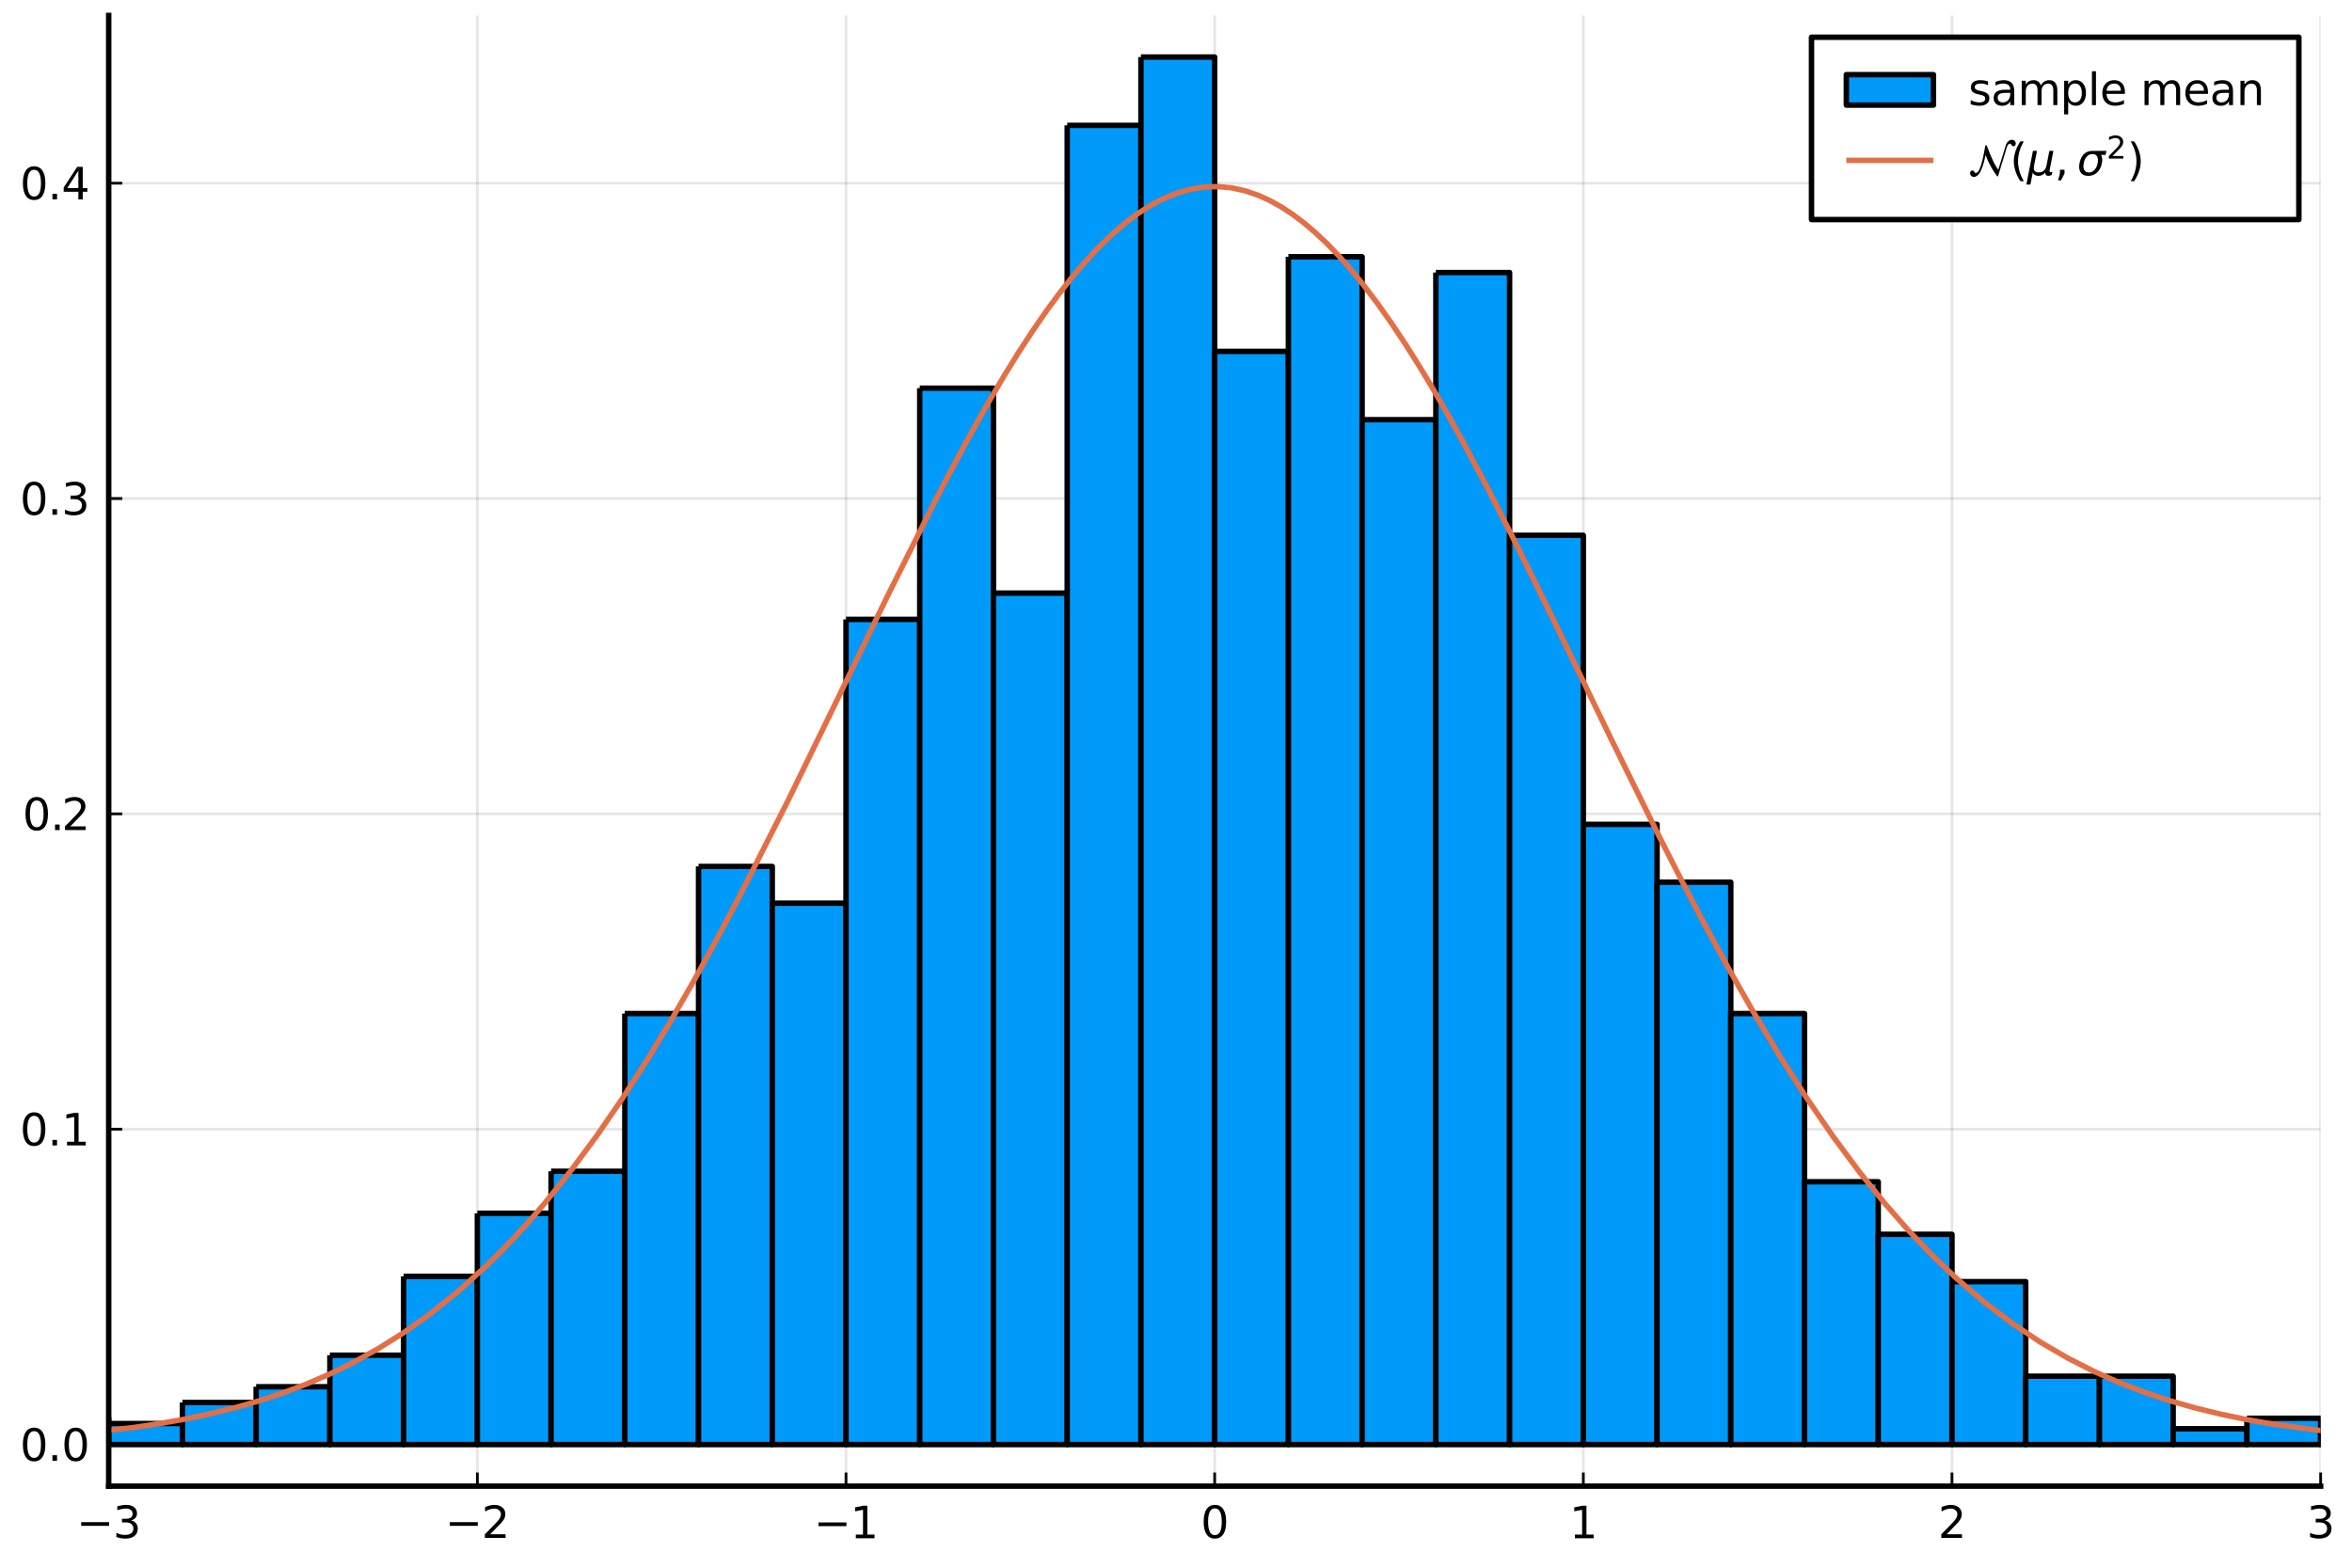 <?xml version="1.0" encoding="utf-8" standalone="no"?>
<!DOCTYPE svg PUBLIC "-//W3C//DTD SVG 1.1//EN"
  "http://www.w3.org/Graphics/SVG/1.1/DTD/svg11.dtd">
<svg xmlns:xlink="http://www.w3.org/1999/xlink" width="432pt" height="288pt" viewBox="0 0 432 288" xmlns="http://www.w3.org/2000/svg" version="1.1">
 <defs>
  <style type="text/css">*{stroke-linejoin: round; stroke-linecap: butt}</style>
 </defs>
 <g id="figure_1">
  <g id="patch_1">
   <path d="M 0 288 
L 432 288 
L 432 0 
L 0 0 
z
" style="fill: #ffffff"/>
  </g>
  <g id="axes_1">
   <g id="patch_2">
    <path d="M 19.964 273.025 
L 426.24 273.025 
L 426.24 2.835 
L 19.964 2.835 
z
" style="fill: #ffffff"/>
   </g>
   <g id="matplotlib.axis_1">
    <g id="xtick_1">
     <g id="line2d_1">
      <path d="M 19.964 273.025 
L 19.964 2.835 
" clip-path="url(#p324b1b65be)" style="fill: none; stroke: #000000; stroke-opacity: 0.1; stroke-width: 0.5; stroke-linecap: square"/>
     </g>
     <g id="line2d_2">
      <defs>
       <path id="m0238411f8b" d="M 0 0 
L 0 -2.5 
" style="stroke: #000000; stroke-width: 0.5"/>
      </defs>
      <g>
       <use xlink:href="#m0238411f8b" x="19.964" y="273.025" style="stroke: #000000; stroke-width: 0.5"/>
      </g>
     </g>
     <g id="text_1">
      <!-- $-3$ -->
      <g transform="translate(14.044 282.604) scale(0.08 -0.08)">
       <defs>
        <path id="DejaVuSans-2212" d="M 678 2272 
L 4684 2272 
L 4684 1741 
L 678 1741 
L 678 2272 
z
" transform="scale(0.016)"/>
        <path id="DejaVuSans-33" d="M 2597 2516 
Q 3050 2419 3304 2112 
Q 3559 1806 3559 1356 
Q 3559 666 3084 287 
Q 2609 -91 1734 -91 
Q 1441 -91 1130 -33 
Q 819 25 488 141 
L 488 750 
Q 750 597 1062 519 
Q 1375 441 1716 441 
Q 2309 441 2620 675 
Q 2931 909 2931 1356 
Q 2931 1769 2642 2001 
Q 2353 2234 1838 2234 
L 1294 2234 
L 1294 2753 
L 1863 2753 
Q 2328 2753 2575 2939 
Q 2822 3125 2822 3475 
Q 2822 3834 2567 4026 
Q 2313 4219 1838 4219 
Q 1578 4219 1281 4162 
Q 984 4106 628 3988 
L 628 4550 
Q 988 4650 1302 4700 
Q 1616 4750 1894 4750 
Q 2613 4750 3031 4423 
Q 3450 4097 3450 3541 
Q 3450 3153 3228 2886 
Q 3006 2619 2597 2516 
z
" transform="scale(0.016)"/>
       </defs>
       <use xlink:href="#DejaVuSans-2212" transform="translate(0 0.781)"/>
       <use xlink:href="#DejaVuSans-33" transform="translate(83.789 0.781)"/>
      </g>
     </g>
    </g>
    <g id="xtick_2">
     <g id="line2d_3">
      <path d="M 87.677 273.025 
L 87.677 2.835 
" clip-path="url(#p324b1b65be)" style="fill: none; stroke: #000000; stroke-opacity: 0.1; stroke-width: 0.5; stroke-linecap: square"/>
     </g>
     <g id="line2d_4">
      <g>
       <use xlink:href="#m0238411f8b" x="87.677" y="273.025" style="stroke: #000000; stroke-width: 0.5"/>
      </g>
     </g>
     <g id="text_2">
      <!-- $-2$ -->
      <g transform="translate(81.757 282.604) scale(0.08 -0.08)">
       <defs>
        <path id="DejaVuSans-32" d="M 1228 531 
L 3431 531 
L 3431 0 
L 469 0 
L 469 531 
Q 828 903 1448 1529 
Q 2069 2156 2228 2338 
Q 2531 2678 2651 2914 
Q 2772 3150 2772 3378 
Q 2772 3750 2511 3984 
Q 2250 4219 1831 4219 
Q 1534 4219 1204 4116 
Q 875 4013 500 3803 
L 500 4441 
Q 881 4594 1212 4672 
Q 1544 4750 1819 4750 
Q 2544 4750 2975 4387 
Q 3406 4025 3406 3419 
Q 3406 3131 3298 2873 
Q 3191 2616 2906 2266 
Q 2828 2175 2409 1742 
Q 1991 1309 1228 531 
z
" transform="scale(0.016)"/>
       </defs>
       <use xlink:href="#DejaVuSans-2212" transform="translate(0 0.781)"/>
       <use xlink:href="#DejaVuSans-32" transform="translate(83.789 0.781)"/>
      </g>
     </g>
    </g>
    <g id="xtick_3">
     <g id="line2d_5">
      <path d="M 155.389 273.025 
L 155.389 2.835 
" clip-path="url(#p324b1b65be)" style="fill: none; stroke: #000000; stroke-opacity: 0.1; stroke-width: 0.5; stroke-linecap: square"/>
     </g>
     <g id="line2d_6">
      <g>
       <use xlink:href="#m0238411f8b" x="155.389" y="273.025" style="stroke: #000000; stroke-width: 0.5"/>
      </g>
     </g>
     <g id="text_3">
      <!-- $-1$ -->
      <g transform="translate(149.469 282.604) scale(0.08 -0.08)">
       <defs>
        <path id="DejaVuSans-31" d="M 794 531 
L 1825 531 
L 1825 4091 
L 703 3866 
L 703 4441 
L 1819 4666 
L 2450 4666 
L 2450 531 
L 3481 531 
L 3481 0 
L 794 0 
L 794 531 
z
" transform="scale(0.016)"/>
       </defs>
       <use xlink:href="#DejaVuSans-2212" transform="translate(0 0.094)"/>
       <use xlink:href="#DejaVuSans-31" transform="translate(83.789 0.094)"/>
      </g>
     </g>
    </g>
    <g id="xtick_4">
     <g id="line2d_7">
      <path d="M 223.102 273.025 
L 223.102 2.835 
" clip-path="url(#p324b1b65be)" style="fill: none; stroke: #000000; stroke-opacity: 0.1; stroke-width: 0.5; stroke-linecap: square"/>
     </g>
     <g id="line2d_8">
      <g>
       <use xlink:href="#m0238411f8b" x="223.102" y="273.025" style="stroke: #000000; stroke-width: 0.5"/>
      </g>
     </g>
     <g id="text_4">
      <!-- $0$ -->
      <g transform="translate(220.542 282.604) scale(0.08 -0.08)">
       <defs>
        <path id="DejaVuSans-30" d="M 2034 4250 
Q 1547 4250 1301 3770 
Q 1056 3291 1056 2328 
Q 1056 1369 1301 889 
Q 1547 409 2034 409 
Q 2525 409 2770 889 
Q 3016 1369 3016 2328 
Q 3016 3291 2770 3770 
Q 2525 4250 2034 4250 
z
M 2034 4750 
Q 2819 4750 3233 4129 
Q 3647 3509 3647 2328 
Q 3647 1150 3233 529 
Q 2819 -91 2034 -91 
Q 1250 -91 836 529 
Q 422 1150 422 2328 
Q 422 3509 836 4129 
Q 1250 4750 2034 4750 
z
" transform="scale(0.016)"/>
       </defs>
       <use xlink:href="#DejaVuSans-30" transform="translate(0 0.781)"/>
      </g>
     </g>
    </g>
    <g id="xtick_5">
     <g id="line2d_9">
      <path d="M 290.815 273.025 
L 290.815 2.835 
" clip-path="url(#p324b1b65be)" style="fill: none; stroke: #000000; stroke-opacity: 0.1; stroke-width: 0.5; stroke-linecap: square"/>
     </g>
     <g id="line2d_10">
      <g>
       <use xlink:href="#m0238411f8b" x="290.815" y="273.025" style="stroke: #000000; stroke-width: 0.5"/>
      </g>
     </g>
     <g id="text_5">
      <!-- $1$ -->
      <g transform="translate(288.255 282.604) scale(0.08 -0.08)">
       <use xlink:href="#DejaVuSans-31" transform="translate(0 0.094)"/>
      </g>
     </g>
    </g>
    <g id="xtick_6">
     <g id="line2d_11">
      <path d="M 358.528 273.025 
L 358.528 2.835 
" clip-path="url(#p324b1b65be)" style="fill: none; stroke: #000000; stroke-opacity: 0.1; stroke-width: 0.5; stroke-linecap: square"/>
     </g>
     <g id="line2d_12">
      <g>
       <use xlink:href="#m0238411f8b" x="358.528" y="273.025" style="stroke: #000000; stroke-width: 0.5"/>
      </g>
     </g>
     <g id="text_6">
      <!-- $2$ -->
      <g transform="translate(355.968 282.604) scale(0.08 -0.08)">
       <use xlink:href="#DejaVuSans-32" transform="translate(0 0.781)"/>
      </g>
     </g>
    </g>
    <g id="xtick_7">
     <g id="line2d_13">
      <path d="M 426.24 273.025 
L 426.24 2.835 
" clip-path="url(#p324b1b65be)" style="fill: none; stroke: #000000; stroke-opacity: 0.1; stroke-width: 0.5; stroke-linecap: square"/>
     </g>
     <g id="line2d_14">
      <g>
       <use xlink:href="#m0238411f8b" x="426.24" y="273.025" style="stroke: #000000; stroke-width: 0.5"/>
      </g>
     </g>
     <g id="text_7">
      <!-- $3$ -->
      <g transform="translate(423.68 282.604) scale(0.08 -0.08)">
       <use xlink:href="#DejaVuSans-33" transform="translate(0 0.781)"/>
      </g>
     </g>
    </g>
   </g>
   <g id="matplotlib.axis_2">
    <g id="ytick_1">
     <g id="line2d_15">
      <path d="M 19.964 265.378 
L 426.24 265.378 
" clip-path="url(#p324b1b65be)" style="fill: none; stroke: #000000; stroke-opacity: 0.1; stroke-width: 0.5; stroke-linecap: square"/>
     </g>
     <g id="line2d_16">
      <defs>
       <path id="md441cfb2aa" d="M 0 0 
L 2.5 0 
" style="stroke: #000000; stroke-width: 0.5"/>
      </defs>
      <g>
       <use xlink:href="#md441cfb2aa" x="19.964" y="265.378" style="stroke: #000000; stroke-width: 0.5"/>
      </g>
     </g>
     <g id="text_8">
      <!-- $0.0$ -->
      <g transform="translate(3.664 268.418) scale(0.08 -0.08)">
       <defs>
        <path id="DejaVuSans-2e" d="M 684 794 
L 1344 794 
L 1344 0 
L 684 0 
L 684 794 
z
" transform="scale(0.016)"/>
       </defs>
       <use xlink:href="#DejaVuSans-30" transform="translate(0 0.781)"/>
       <use xlink:href="#DejaVuSans-2e" transform="translate(63.623 0.781)"/>
       <use xlink:href="#DejaVuSans-30" transform="translate(95.41 0.781)"/>
      </g>
     </g>
    </g>
    <g id="ytick_2">
     <g id="line2d_17">
      <path d="M 19.964 207.447 
L 426.24 207.447 
" clip-path="url(#p324b1b65be)" style="fill: none; stroke: #000000; stroke-opacity: 0.1; stroke-width: 0.5; stroke-linecap: square"/>
     </g>
     <g id="line2d_18">
      <g>
       <use xlink:href="#md441cfb2aa" x="19.964" y="207.447" style="stroke: #000000; stroke-width: 0.5"/>
      </g>
     </g>
     <g id="text_9">
      <!-- $0.1$ -->
      <g transform="translate(3.664 210.487) scale(0.08 -0.08)">
       <use xlink:href="#DejaVuSans-30" transform="translate(0 0.781)"/>
       <use xlink:href="#DejaVuSans-2e" transform="translate(63.623 0.781)"/>
       <use xlink:href="#DejaVuSans-31" transform="translate(95.41 0.781)"/>
      </g>
     </g>
    </g>
    <g id="ytick_3">
     <g id="line2d_19">
      <path d="M 19.964 149.516 
L 426.24 149.516 
" clip-path="url(#p324b1b65be)" style="fill: none; stroke: #000000; stroke-opacity: 0.1; stroke-width: 0.5; stroke-linecap: square"/>
     </g>
     <g id="line2d_20">
      <g>
       <use xlink:href="#md441cfb2aa" x="19.964" y="149.516" style="stroke: #000000; stroke-width: 0.5"/>
      </g>
     </g>
     <g id="text_10">
      <!-- $0.2$ -->
      <g transform="translate(4.144 152.556) scale(0.08 -0.08)">
       <use xlink:href="#DejaVuSans-30" transform="translate(0 0.781)"/>
       <use xlink:href="#DejaVuSans-2e" transform="translate(63.623 0.781)"/>
       <use xlink:href="#DejaVuSans-32" transform="translate(89.91 0.781)"/>
      </g>
     </g>
    </g>
    <g id="ytick_4">
     <g id="line2d_21">
      <path d="M 19.964 91.585 
L 426.24 91.585 
" clip-path="url(#p324b1b65be)" style="fill: none; stroke: #000000; stroke-opacity: 0.1; stroke-width: 0.5; stroke-linecap: square"/>
     </g>
     <g id="line2d_22">
      <g>
       <use xlink:href="#md441cfb2aa" x="19.964" y="91.585" style="stroke: #000000; stroke-width: 0.5"/>
      </g>
     </g>
     <g id="text_11">
      <!-- $0.3$ -->
      <g transform="translate(3.664 94.624) scale(0.08 -0.08)">
       <use xlink:href="#DejaVuSans-30" transform="translate(0 0.781)"/>
       <use xlink:href="#DejaVuSans-2e" transform="translate(63.623 0.781)"/>
       <use xlink:href="#DejaVuSans-33" transform="translate(95.41 0.781)"/>
      </g>
     </g>
    </g>
    <g id="ytick_5">
     <g id="line2d_23">
      <path d="M 19.964 33.654 
L 426.24 33.654 
" clip-path="url(#p324b1b65be)" style="fill: none; stroke: #000000; stroke-opacity: 0.1; stroke-width: 0.5; stroke-linecap: square"/>
     </g>
     <g id="line2d_24">
      <g>
       <use xlink:href="#md441cfb2aa" x="19.964" y="33.654" style="stroke: #000000; stroke-width: 0.5"/>
      </g>
     </g>
     <g id="text_12">
      <!-- $0.4$ -->
      <g transform="translate(3.664 36.693) scale(0.08 -0.08)">
       <defs>
        <path id="DejaVuSans-34" d="M 2419 4116 
L 825 1625 
L 2419 1625 
L 2419 4116 
z
M 2253 4666 
L 3047 4666 
L 3047 1625 
L 3713 1625 
L 3713 1100 
L 3047 1100 
L 3047 0 
L 2419 0 
L 2419 1100 
L 313 1100 
L 313 1709 
L 2253 4666 
z
" transform="scale(0.016)"/>
       </defs>
       <use xlink:href="#DejaVuSans-30" transform="translate(0 0.781)"/>
       <use xlink:href="#DejaVuSans-2e" transform="translate(63.623 0.781)"/>
       <use xlink:href="#DejaVuSans-34" transform="translate(95.41 0.781)"/>
      </g>
     </g>
    </g>
   </g>
   <g id="patch_3">
    <path d="M -34.206 264.413 
L -34.206 265.378 
L -20.664 265.378 
L -20.664 264.413 
L -34.206 264.413 
" clip-path="url(#p324b1b65be)" style="fill: #009afa; stroke: #000000; stroke-linejoin: miter"/>
   </g>
   <g id="patch_4">
    <path d="M -20.664 263.447 
L -20.664 265.378 
L -7.121 265.378 
L -7.121 263.447 
L -20.664 263.447 
" clip-path="url(#p324b1b65be)" style="fill: #009afa; stroke: #000000; stroke-linejoin: miter"/>
   </g>
   <g id="patch_5">
    <path d="M -7.121 263.447 
L -7.121 265.378 
L 6.421 265.378 
L 6.421 263.447 
L -7.121 263.447 
" clip-path="url(#p324b1b65be)" style="fill: #009afa; stroke: #000000; stroke-linejoin: miter"/>
   </g>
   <g id="patch_6">
    <path d="M 6.421 260.551 
L 6.421 265.378 
L 19.964 265.378 
L 19.964 260.551 
L 6.421 260.551 
" clip-path="url(#p324b1b65be)" style="fill: #009afa; stroke: #000000; stroke-linejoin: miter"/>
   </g>
   <g id="patch_7">
    <path d="M 19.964 261.516 
L 19.964 265.378 
L 33.506 265.378 
L 33.506 261.516 
L 19.964 261.516 
" clip-path="url(#p324b1b65be)" style="fill: #009afa; stroke: #000000; stroke-linejoin: miter"/>
   </g>
   <g id="patch_8">
    <path d="M 33.506 257.654 
L 33.506 265.378 
L 47.049 265.378 
L 47.049 257.654 
L 33.506 257.654 
" clip-path="url(#p324b1b65be)" style="fill: #009afa; stroke: #000000; stroke-linejoin: miter"/>
   </g>
   <g id="patch_9">
    <path d="M 47.049 254.758 
L 47.049 265.378 
L 60.592 265.378 
L 60.592 254.758 
L 47.049 254.758 
" clip-path="url(#p324b1b65be)" style="fill: #009afa; stroke: #000000; stroke-linejoin: miter"/>
   </g>
   <g id="patch_10">
    <path d="M 60.592 248.965 
L 60.592 265.378 
L 74.134 265.378 
L 74.134 248.965 
L 60.592 248.965 
" clip-path="url(#p324b1b65be)" style="fill: #009afa; stroke: #000000; stroke-linejoin: miter"/>
   </g>
   <g id="patch_11">
    <path d="M 74.134 234.482 
L 74.134 265.378 
L 87.677 265.378 
L 87.677 234.482 
L 74.134 234.482 
" clip-path="url(#p324b1b65be)" style="fill: #009afa; stroke: #000000; stroke-linejoin: miter"/>
   </g>
   <g id="patch_12">
    <path d="M 87.677 222.896 
L 87.677 265.378 
L 101.219 265.378 
L 101.219 222.896 
L 87.677 222.896 
" clip-path="url(#p324b1b65be)" style="fill: #009afa; stroke: #000000; stroke-linejoin: miter"/>
   </g>
   <g id="patch_13">
    <path d="M 101.219 215.171 
L 101.219 265.378 
L 114.762 265.378 
L 114.762 215.171 
L 101.219 215.171 
" clip-path="url(#p324b1b65be)" style="fill: #009afa; stroke: #000000; stroke-linejoin: miter"/>
   </g>
   <g id="patch_14">
    <path d="M 114.762 186.206 
L 114.762 265.378 
L 128.304 265.378 
L 128.304 186.206 
L 114.762 186.206 
" clip-path="url(#p324b1b65be)" style="fill: #009afa; stroke: #000000; stroke-linejoin: miter"/>
   </g>
   <g id="patch_15">
    <path d="M 128.304 159.171 
L 128.304 265.378 
L 141.847 265.378 
L 141.847 159.171 
L 128.304 159.171 
" clip-path="url(#p324b1b65be)" style="fill: #009afa; stroke: #000000; stroke-linejoin: miter"/>
   </g>
   <g id="patch_16">
    <path d="M 141.847 165.93 
L 141.847 265.378 
L 155.389 265.378 
L 155.389 165.93 
L 141.847 165.93 
" clip-path="url(#p324b1b65be)" style="fill: #009afa; stroke: #000000; stroke-linejoin: miter"/>
   </g>
   <g id="patch_17">
    <path d="M 155.389 113.792 
L 155.389 265.378 
L 168.932 265.378 
L 168.932 113.792 
L 155.389 113.792 
" clip-path="url(#p324b1b65be)" style="fill: #009afa; stroke: #000000; stroke-linejoin: miter"/>
   </g>
   <g id="patch_18">
    <path d="M 168.932 71.309 
L 168.932 265.378 
L 182.474 265.378 
L 182.474 71.309 
L 168.932 71.309 
" clip-path="url(#p324b1b65be)" style="fill: #009afa; stroke: #000000; stroke-linejoin: miter"/>
   </g>
   <g id="patch_19">
    <path d="M 182.474 108.964 
L 182.474 265.378 
L 196.017 265.378 
L 196.017 108.964 
L 182.474 108.964 
" clip-path="url(#p324b1b65be)" style="fill: #009afa; stroke: #000000; stroke-linejoin: miter"/>
   </g>
   <g id="patch_20">
    <path d="M 196.017 23.033 
L 196.017 265.378 
L 209.56 265.378 
L 209.56 23.033 
L 196.017 23.033 
" clip-path="url(#p324b1b65be)" style="fill: #009afa; stroke: #000000; stroke-linejoin: miter"/>
   </g>
   <g id="patch_21">
    <path d="M 209.56 10.482 
L 209.56 265.378 
L 223.102 265.378 
L 223.102 10.482 
L 209.56 10.482 
" clip-path="url(#p324b1b65be)" style="fill: #009afa; stroke: #000000; stroke-linejoin: miter"/>
   </g>
   <g id="patch_22">
    <path d="M 223.102 64.551 
L 223.102 265.378 
L 236.645 265.378 
L 236.645 64.551 
L 223.102 64.551 
" clip-path="url(#p324b1b65be)" style="fill: #009afa; stroke: #000000; stroke-linejoin: miter"/>
   </g>
   <g id="patch_23">
    <path d="M 236.645 47.171 
L 236.645 265.378 
L 250.187 265.378 
L 250.187 47.171 
L 236.645 47.171 
" clip-path="url(#p324b1b65be)" style="fill: #009afa; stroke: #000000; stroke-linejoin: miter"/>
   </g>
   <g id="patch_24">
    <path d="M 250.187 77.102 
L 250.187 265.378 
L 263.73 265.378 
L 263.73 77.102 
L 250.187 77.102 
" clip-path="url(#p324b1b65be)" style="fill: #009afa; stroke: #000000; stroke-linejoin: miter"/>
   </g>
   <g id="patch_25">
    <path d="M 263.73 50.068 
L 263.73 265.378 
L 277.272 265.378 
L 277.272 50.068 
L 263.73 50.068 
" clip-path="url(#p324b1b65be)" style="fill: #009afa; stroke: #000000; stroke-linejoin: miter"/>
   </g>
   <g id="patch_26">
    <path d="M 277.272 98.344 
L 277.272 265.378 
L 290.815 265.378 
L 290.815 98.344 
L 277.272 98.344 
" clip-path="url(#p324b1b65be)" style="fill: #009afa; stroke: #000000; stroke-linejoin: miter"/>
   </g>
   <g id="patch_27">
    <path d="M 290.815 151.447 
L 290.815 265.378 
L 304.357 265.378 
L 304.357 151.447 
L 290.815 151.447 
" clip-path="url(#p324b1b65be)" style="fill: #009afa; stroke: #000000; stroke-linejoin: miter"/>
   </g>
   <g id="patch_28">
    <path d="M 304.357 162.068 
L 304.357 265.378 
L 317.9 265.378 
L 317.9 162.068 
L 304.357 162.068 
" clip-path="url(#p324b1b65be)" style="fill: #009afa; stroke: #000000; stroke-linejoin: miter"/>
   </g>
   <g id="patch_29">
    <path d="M 317.9 186.206 
L 317.9 265.378 
L 331.443 265.378 
L 331.443 186.206 
L 317.9 186.206 
" clip-path="url(#p324b1b65be)" style="fill: #009afa; stroke: #000000; stroke-linejoin: miter"/>
   </g>
   <g id="patch_30">
    <path d="M 331.443 217.103 
L 331.443 265.378 
L 344.985 265.378 
L 344.985 217.103 
L 331.443 217.103 
" clip-path="url(#p324b1b65be)" style="fill: #009afa; stroke: #000000; stroke-linejoin: miter"/>
   </g>
   <g id="patch_31">
    <path d="M 344.985 226.758 
L 344.985 265.378 
L 358.528 265.378 
L 358.528 226.758 
L 344.985 226.758 
" clip-path="url(#p324b1b65be)" style="fill: #009afa; stroke: #000000; stroke-linejoin: miter"/>
   </g>
   <g id="patch_32">
    <path d="M 358.528 235.447 
L 358.528 265.378 
L 372.07 265.378 
L 372.07 235.447 
L 358.528 235.447 
" clip-path="url(#p324b1b65be)" style="fill: #009afa; stroke: #000000; stroke-linejoin: miter"/>
   </g>
   <g id="patch_33">
    <path d="M 372.07 252.827 
L 372.07 265.378 
L 385.613 265.378 
L 385.613 252.827 
L 372.07 252.827 
" clip-path="url(#p324b1b65be)" style="fill: #009afa; stroke: #000000; stroke-linejoin: miter"/>
   </g>
   <g id="patch_34">
    <path d="M 385.613 252.827 
L 385.613 265.378 
L 399.155 265.378 
L 399.155 252.827 
L 385.613 252.827 
" clip-path="url(#p324b1b65be)" style="fill: #009afa; stroke: #000000; stroke-linejoin: miter"/>
   </g>
   <g id="patch_35">
    <path d="M 399.155 262.482 
L 399.155 265.378 
L 412.698 265.378 
L 412.698 262.482 
L 399.155 262.482 
" clip-path="url(#p324b1b65be)" style="fill: #009afa; stroke: #000000; stroke-linejoin: miter"/>
   </g>
   <g id="patch_36">
    <path d="M 412.698 260.551 
L 412.698 265.378 
L 426.24 265.378 
L 426.24 260.551 
L 412.698 260.551 
" clip-path="url(#p324b1b65be)" style="fill: #009afa; stroke: #000000; stroke-linejoin: miter"/>
   </g>
   <g id="patch_37">
    <path d="M 426.24 262.482 
L 426.24 265.378 
L 439.783 265.378 
L 439.783 262.482 
L 426.24 262.482 
" clip-path="url(#p324b1b65be)" style="fill: #009afa; stroke: #000000; stroke-linejoin: miter"/>
   </g>
   <g id="patch_38">
    <path d="M 439.783 264.413 
L 439.783 265.378 
L 453.325 265.378 
L 453.325 264.413 
L 439.783 264.413 
" clip-path="url(#p324b1b65be)" style="fill: #009afa; stroke: #000000; stroke-linejoin: miter"/>
   </g>
   <g id="patch_39">
    <path d="M 453.325 265.378 
L 453.325 265.378 
L 466.868 265.378 
L 466.868 265.378 
L 453.325 265.378 
" clip-path="url(#p324b1b65be)" style="fill: #009afa; stroke: #000000; stroke-linejoin: miter"/>
   </g>
   <g id="patch_40">
    <path d="M 466.868 265.378 
L 466.868 265.378 
L 480.411 265.378 
L 480.411 265.378 
L 466.868 265.378 
" clip-path="url(#p324b1b65be)" style="fill: #009afa; stroke: #000000; stroke-linejoin: miter"/>
   </g>
   <g id="patch_41">
    <path d="M 480.411 264.413 
L 480.411 265.378 
L 493.953 265.378 
L 493.953 264.413 
L 480.411 264.413 
" clip-path="url(#p324b1b65be)" style="fill: #009afa; stroke: #000000; stroke-linejoin: miter"/>
   </g>
   <g id="PathCollection_1">
    <defs>
     <path id="m04998f3bae" d="M 0 0 
C 0 0 0 0 0 0 
C 0 0 0 0 0 0 
C 0 0 0 0 0 0 
C 0 0 0 0 0 0 
C 0 0 0 0 0 0 
C 0 0 0 0 0 0 
C 0 0 0 0 0 0 
C 0 0 0 0 0 0 
z
" style="stroke: #000000; stroke-opacity: 0"/>
    </defs>
    <g clip-path="url(#p324b1b65be)">
     <use xlink:href="#m04998f3bae" x="-1" y="263.447" style="fill: #009afa; fill-opacity: 0; stroke: #000000; stroke-opacity: 0"/>
     <use xlink:href="#m04998f3bae" x="-0.35" y="263.447" style="fill: #009afa; fill-opacity: 0; stroke: #000000; stroke-opacity: 0"/>
     <use xlink:href="#m04998f3bae" x="13.193" y="260.551" style="fill: #009afa; fill-opacity: 0; stroke: #000000; stroke-opacity: 0"/>
     <use xlink:href="#m04998f3bae" x="26.735" y="261.516" style="fill: #009afa; fill-opacity: 0; stroke: #000000; stroke-opacity: 0"/>
     <use xlink:href="#m04998f3bae" x="40.278" y="257.654" style="fill: #009afa; fill-opacity: 0; stroke: #000000; stroke-opacity: 0"/>
     <use xlink:href="#m04998f3bae" x="53.82" y="254.758" style="fill: #009afa; fill-opacity: 0; stroke: #000000; stroke-opacity: 0"/>
     <use xlink:href="#m04998f3bae" x="67.363" y="248.965" style="fill: #009afa; fill-opacity: 0; stroke: #000000; stroke-opacity: 0"/>
     <use xlink:href="#m04998f3bae" x="80.905" y="234.482" style="fill: #009afa; fill-opacity: 0; stroke: #000000; stroke-opacity: 0"/>
     <use xlink:href="#m04998f3bae" x="94.448" y="222.896" style="fill: #009afa; fill-opacity: 0; stroke: #000000; stroke-opacity: 0"/>
     <use xlink:href="#m04998f3bae" x="107.99" y="215.171" style="fill: #009afa; fill-opacity: 0; stroke: #000000; stroke-opacity: 0"/>
     <use xlink:href="#m04998f3bae" x="121.533" y="186.206" style="fill: #009afa; fill-opacity: 0; stroke: #000000; stroke-opacity: 0"/>
     <use xlink:href="#m04998f3bae" x="135.076" y="159.171" style="fill: #009afa; fill-opacity: 0; stroke: #000000; stroke-opacity: 0"/>
     <use xlink:href="#m04998f3bae" x="148.618" y="165.93" style="fill: #009afa; fill-opacity: 0; stroke: #000000; stroke-opacity: 0"/>
     <use xlink:href="#m04998f3bae" x="162.161" y="113.792" style="fill: #009afa; fill-opacity: 0; stroke: #000000; stroke-opacity: 0"/>
     <use xlink:href="#m04998f3bae" x="175.703" y="71.309" style="fill: #009afa; fill-opacity: 0; stroke: #000000; stroke-opacity: 0"/>
     <use xlink:href="#m04998f3bae" x="189.246" y="108.964" style="fill: #009afa; fill-opacity: 0; stroke: #000000; stroke-opacity: 0"/>
     <use xlink:href="#m04998f3bae" x="202.788" y="23.033" style="fill: #009afa; fill-opacity: 0; stroke: #000000; stroke-opacity: 0"/>
     <use xlink:href="#m04998f3bae" x="216.331" y="10.482" style="fill: #009afa; fill-opacity: 0; stroke: #000000; stroke-opacity: 0"/>
     <use xlink:href="#m04998f3bae" x="229.873" y="64.551" style="fill: #009afa; fill-opacity: 0; stroke: #000000; stroke-opacity: 0"/>
     <use xlink:href="#m04998f3bae" x="243.416" y="47.171" style="fill: #009afa; fill-opacity: 0; stroke: #000000; stroke-opacity: 0"/>
     <use xlink:href="#m04998f3bae" x="256.958" y="77.102" style="fill: #009afa; fill-opacity: 0; stroke: #000000; stroke-opacity: 0"/>
     <use xlink:href="#m04998f3bae" x="270.501" y="50.068" style="fill: #009afa; fill-opacity: 0; stroke: #000000; stroke-opacity: 0"/>
     <use xlink:href="#m04998f3bae" x="284.044" y="98.344" style="fill: #009afa; fill-opacity: 0; stroke: #000000; stroke-opacity: 0"/>
     <use xlink:href="#m04998f3bae" x="297.586" y="151.447" style="fill: #009afa; fill-opacity: 0; stroke: #000000; stroke-opacity: 0"/>
     <use xlink:href="#m04998f3bae" x="311.129" y="162.068" style="fill: #009afa; fill-opacity: 0; stroke: #000000; stroke-opacity: 0"/>
     <use xlink:href="#m04998f3bae" x="324.671" y="186.206" style="fill: #009afa; fill-opacity: 0; stroke: #000000; stroke-opacity: 0"/>
     <use xlink:href="#m04998f3bae" x="338.214" y="217.103" style="fill: #009afa; fill-opacity: 0; stroke: #000000; stroke-opacity: 0"/>
     <use xlink:href="#m04998f3bae" x="351.756" y="226.758" style="fill: #009afa; fill-opacity: 0; stroke: #000000; stroke-opacity: 0"/>
     <use xlink:href="#m04998f3bae" x="365.299" y="235.447" style="fill: #009afa; fill-opacity: 0; stroke: #000000; stroke-opacity: 0"/>
     <use xlink:href="#m04998f3bae" x="378.841" y="252.827" style="fill: #009afa; fill-opacity: 0; stroke: #000000; stroke-opacity: 0"/>
     <use xlink:href="#m04998f3bae" x="392.384" y="252.827" style="fill: #009afa; fill-opacity: 0; stroke: #000000; stroke-opacity: 0"/>
     <use xlink:href="#m04998f3bae" x="405.927" y="262.482" style="fill: #009afa; fill-opacity: 0; stroke: #000000; stroke-opacity: 0"/>
     <use xlink:href="#m04998f3bae" x="419.469" y="260.551" style="fill: #009afa; fill-opacity: 0; stroke: #000000; stroke-opacity: 0"/>
     <use xlink:href="#m04998f3bae" x="433.012" y="262.482" style="fill: #009afa; fill-opacity: 0; stroke: #000000; stroke-opacity: 0"/>
     <use xlink:href="#m04998f3bae" x="446.554" y="264.413" style="fill: #009afa; fill-opacity: 0; stroke: #000000; stroke-opacity: 0"/>
     <use xlink:href="#m04998f3bae" x="460.097" y="265.378" style="fill: #009afa; fill-opacity: 0; stroke: #000000; stroke-opacity: 0"/>
     <use xlink:href="#m04998f3bae" x="473.639" y="265.378" style="fill: #009afa; fill-opacity: 0; stroke: #000000; stroke-opacity: 0"/>
     <use xlink:href="#m04998f3bae" x="487.182" y="264.413" style="fill: #009afa; fill-opacity: 0; stroke: #000000; stroke-opacity: 0"/>
    </g>
   </g>
   <g id="line2d_25">
    <path d="M -1 264.396 
L 7.55 263.922 
L 16.112 263.217 
L 24.675 262.223 
L 29.325 261.528 
L 33.976 260.703 
L 38.626 259.728 
L 43.276 258.581 
L 47.564 257.353 
L 51.851 255.94 
L 56.138 254.323 
L 60.426 252.481 
L 65.022 250.231 
L 69.619 247.671 
L 74.215 244.773 
L 78.812 241.512 
L 84.137 237.244 
L 89.462 232.418 
L 92.125 229.786 
L 94.788 227.003 
L 97.451 224.066 
L 100.113 220.973 
L 104.846 215.085 
L 109.579 208.694 
L 114.311 201.803 
L 119.044 194.421 
L 123.194 187.559 
L 127.344 180.353 
L 131.494 172.829 
L 135.644 165.016 
L 144.694 147.168 
L 153.743 128.61 
L 162.846 109.829 
L 171.949 91.639 
L 174.466 86.816 
L 176.982 82.112 
L 179.498 77.544 
L 182.014 73.128 
L 184.53 68.879 
L 187.047 64.814 
L 189.563 60.947 
L 192.079 57.293 
L 194.473 54.027 
L 196.867 50.978 
L 199.261 48.157 
L 201.655 45.573 
L 204.049 43.237 
L 206.444 41.156 
L 208.838 39.338 
L 211.232 37.791 
L 213.721 36.474 
L 216.21 35.461 
L 218.7 34.755 
L 221.189 34.359 
L 223.678 34.275 
L 226.167 34.503 
L 228.657 35.043 
L 231.146 35.892 
L 233.242 36.843 
L 235.337 38.009 
L 237.432 39.385 
L 239.528 40.968 
L 241.623 42.753 
L 243.719 44.735 
L 245.814 46.909 
L 247.91 49.268 
L 250.468 52.391 
L 253.026 55.768 
L 255.585 59.386 
L 258.143 63.23 
L 260.701 67.286 
L 263.26 71.537 
L 265.818 75.967 
L 268.376 80.56 
L 273.063 89.341 
L 277.751 98.507 
L 282.438 107.951 
L 287.125 117.571 
L 295.783 135.469 
L 304.441 153.05 
L 308.826 161.675 
L 313.211 170.038 
L 317.596 178.094 
L 321.981 185.803 
L 326.896 193.994 
L 331.81 201.677 
L 336.725 208.833 
L 341.639 215.448 
L 346.092 220.974 
L 350.546 226.059 
L 354.999 230.712 
L 359.452 234.946 
L 364.551 239.302 
L 369.65 243.16 
L 374.748 246.555 
L 379.847 249.521 
L 384.568 251.917 
L 389.289 254.007 
L 394.01 255.819 
L 398.731 257.381 
L 403.385 258.702 
L 408.04 259.832 
L 412.694 260.792 
L 417.348 261.604 
L 426.386 262.828 
L 433 263.455 
" clip-path="url(#p324b1b65be)" style="fill: none; stroke: #e36f47"/>
   </g>
   <g id="patch_42">
    <path d="M 19.964 273.025 
L 19.964 2.835 
" style="fill: none; stroke: #000000; stroke-linejoin: miter; stroke-linecap: square"/>
   </g>
   <g id="patch_43">
    <path d="M 19.964 273.025 
L 426.24 273.025 
" style="fill: none; stroke: #000000; stroke-linejoin: miter; stroke-linecap: square"/>
   </g>
   <g id="legend_1">
    <g id="patch_44">
     <path d="M 332.724 40.337 
L 422.24 40.337 
L 422.24 6.835 
L 332.724 6.835 
z
" style="fill: #ffffff; stroke: #000000; stroke-linejoin: miter"/>
    </g>
    <g id="patch_45">
     <path d="M 339.124 19.313 
L 355.124 19.313 
L 355.124 13.713 
L 339.124 13.713 
z
" style="fill: #009afa; stroke: #000000; stroke-linejoin: miter"/>
    </g>
    <g id="text_13">
     <!-- sample mean -->
     <g transform="translate(361.524 19.313) scale(0.08 -0.08)">
      <defs>
       <path id="DejaVuSans-73" d="M 2834 3397 
L 2834 2853 
Q 2591 2978 2328 3040 
Q 2066 3103 1784 3103 
Q 1356 3103 1142 2972 
Q 928 2841 928 2578 
Q 928 2378 1081 2264 
Q 1234 2150 1697 2047 
L 1894 2003 
Q 2506 1872 2764 1633 
Q 3022 1394 3022 966 
Q 3022 478 2636 193 
Q 2250 -91 1575 -91 
Q 1294 -91 989 -36 
Q 684 19 347 128 
L 347 722 
Q 666 556 975 473 
Q 1284 391 1588 391 
Q 1994 391 2212 530 
Q 2431 669 2431 922 
Q 2431 1156 2273 1281 
Q 2116 1406 1581 1522 
L 1381 1569 
Q 847 1681 609 1914 
Q 372 2147 372 2553 
Q 372 3047 722 3315 
Q 1072 3584 1716 3584 
Q 2034 3584 2315 3537 
Q 2597 3491 2834 3397 
z
" transform="scale(0.016)"/>
       <path id="DejaVuSans-61" d="M 2194 1759 
Q 1497 1759 1228 1600 
Q 959 1441 959 1056 
Q 959 750 1161 570 
Q 1363 391 1709 391 
Q 2188 391 2477 730 
Q 2766 1069 2766 1631 
L 2766 1759 
L 2194 1759 
z
M 3341 1997 
L 3341 0 
L 2766 0 
L 2766 531 
Q 2569 213 2275 61 
Q 1981 -91 1556 -91 
Q 1019 -91 701 211 
Q 384 513 384 1019 
Q 384 1609 779 1909 
Q 1175 2209 1959 2209 
L 2766 2209 
L 2766 2266 
Q 2766 2663 2505 2880 
Q 2244 3097 1772 3097 
Q 1472 3097 1187 3025 
Q 903 2953 641 2809 
L 641 3341 
Q 956 3463 1253 3523 
Q 1550 3584 1831 3584 
Q 2591 3584 2966 3190 
Q 3341 2797 3341 1997 
z
" transform="scale(0.016)"/>
       <path id="DejaVuSans-6d" d="M 3328 2828 
Q 3544 3216 3844 3400 
Q 4144 3584 4550 3584 
Q 5097 3584 5394 3201 
Q 5691 2819 5691 2113 
L 5691 0 
L 5113 0 
L 5113 2094 
Q 5113 2597 4934 2840 
Q 4756 3084 4391 3084 
Q 3944 3084 3684 2787 
Q 3425 2491 3425 1978 
L 3425 0 
L 2847 0 
L 2847 2094 
Q 2847 2600 2669 2842 
Q 2491 3084 2119 3084 
Q 1678 3084 1418 2786 
Q 1159 2488 1159 1978 
L 1159 0 
L 581 0 
L 581 3500 
L 1159 3500 
L 1159 2956 
Q 1356 3278 1631 3431 
Q 1906 3584 2284 3584 
Q 2666 3584 2933 3390 
Q 3200 3197 3328 2828 
z
" transform="scale(0.016)"/>
       <path id="DejaVuSans-70" d="M 1159 525 
L 1159 -1331 
L 581 -1331 
L 581 3500 
L 1159 3500 
L 1159 2969 
Q 1341 3281 1617 3432 
Q 1894 3584 2278 3584 
Q 2916 3584 3314 3078 
Q 3713 2572 3713 1747 
Q 3713 922 3314 415 
Q 2916 -91 2278 -91 
Q 1894 -91 1617 61 
Q 1341 213 1159 525 
z
M 3116 1747 
Q 3116 2381 2855 2742 
Q 2594 3103 2138 3103 
Q 1681 3103 1420 2742 
Q 1159 2381 1159 1747 
Q 1159 1113 1420 752 
Q 1681 391 2138 391 
Q 2594 391 2855 752 
Q 3116 1113 3116 1747 
z
" transform="scale(0.016)"/>
       <path id="DejaVuSans-6c" d="M 603 4863 
L 1178 4863 
L 1178 0 
L 603 0 
L 603 4863 
z
" transform="scale(0.016)"/>
       <path id="DejaVuSans-65" d="M 3597 1894 
L 3597 1613 
L 953 1613 
Q 991 1019 1311 708 
Q 1631 397 2203 397 
Q 2534 397 2845 478 
Q 3156 559 3463 722 
L 3463 178 
Q 3153 47 2828 -22 
Q 2503 -91 2169 -91 
Q 1331 -91 842 396 
Q 353 884 353 1716 
Q 353 2575 817 3079 
Q 1281 3584 2069 3584 
Q 2775 3584 3186 3129 
Q 3597 2675 3597 1894 
z
M 3022 2063 
Q 3016 2534 2758 2815 
Q 2500 3097 2075 3097 
Q 1594 3097 1305 2825 
Q 1016 2553 972 2059 
L 3022 2063 
z
" transform="scale(0.016)"/>
       <path id="DejaVuSans-20" transform="scale(0.016)"/>
       <path id="DejaVuSans-6e" d="M 3513 2113 
L 3513 0 
L 2938 0 
L 2938 2094 
Q 2938 2591 2744 2837 
Q 2550 3084 2163 3084 
Q 1697 3084 1428 2787 
Q 1159 2491 1159 1978 
L 1159 0 
L 581 0 
L 581 3500 
L 1159 3500 
L 1159 2956 
Q 1366 3272 1645 3428 
Q 1925 3584 2291 3584 
Q 2894 3584 3203 3211 
Q 3513 2838 3513 2113 
z
" transform="scale(0.016)"/>
      </defs>
      <use xlink:href="#DejaVuSans-73"/>
      <use xlink:href="#DejaVuSans-61" x="52.1"/>
      <use xlink:href="#DejaVuSans-6d" x="113.379"/>
      <use xlink:href="#DejaVuSans-70" x="210.791"/>
      <use xlink:href="#DejaVuSans-6c" x="274.268"/>
      <use xlink:href="#DejaVuSans-65" x="302.051"/>
      <use xlink:href="#DejaVuSans-20" x="363.574"/>
      <use xlink:href="#DejaVuSans-6d" x="395.361"/>
      <use xlink:href="#DejaVuSans-65" x="492.773"/>
      <use xlink:href="#DejaVuSans-61" x="554.297"/>
      <use xlink:href="#DejaVuSans-6e" x="615.576"/>
     </g>
    </g>
    <g id="line2d_26">
     <path d="M 339.124 29.457 
L 347.124 29.457 
L 355.124 29.457 
" style="fill: none; stroke: #e36f47; stroke-linejoin: miter"/>
    </g>
    <g id="text_14">
     <!-- $\mathcal{N}(μ,σ^2)$ -->
     <g transform="translate(361.524 32.257) scale(0.08 -0.08)">
      <defs>
       <path id="STIXNonUnicode-Italic-e23a" d="M 4294 800 
L 4301 800 
Q 5293 4070 5408 4378 
Q 5472 4538 5523 4614 
Q 5830 5088 6253 5088 
Q 6490 5088 6650 4931 
Q 6810 4774 6810 4550 
Q 6810 4378 6720 4272 
Q 6630 4166 6470 4166 
Q 6368 4166 6297 4224 
Q 6227 4282 6198 4349 
Q 6170 4416 6118 4473 
Q 6067 4531 6003 4531 
Q 5939 4531 5881 4508 
Q 5824 4486 5785 4457 
Q 5747 4429 5705 4371 
Q 5664 4314 5638 4275 
Q 5613 4237 5584 4163 
Q 5555 4090 5545 4058 
Q 5536 4026 5510 3952 
Q 5485 3878 5485 3866 
L 4262 -154 
L 4134 -154 
Q 3078 1280 2483 2893 
L 2470 2893 
Q 2406 2579 2358 2361 
Q 2310 2144 2214 1792 
Q 2118 1440 2028 1190 
Q 1939 941 1804 653 
Q 1670 365 1529 185 
Q 1389 6 1203 -115 
Q 1018 -237 813 -237 
Q 576 -237 416 -80 
Q 256 77 256 301 
Q 256 474 345 579 
Q 435 685 595 685 
Q 698 685 768 627 
Q 838 570 867 502 
Q 896 435 947 377 
Q 998 320 1062 320 
Q 1222 320 1369 480 
Q 1517 640 1638 928 
Q 1760 1216 1862 1542 
Q 1965 1869 2057 2288 
Q 2150 2707 2214 3033 
Q 2278 3360 2348 3741 
Q 2419 4122 2458 4294 
L 2630 4294 
Q 2682 4166 2874 3680 
Q 3066 3194 3142 3008 
Q 3219 2822 3392 2422 
Q 3565 2022 3683 1798 
Q 3802 1574 3968 1292 
Q 4134 1011 4294 800 
z
" transform="scale(0.016)"/>
       <path id="DejaVuSans-28" d="M 1984 4856 
Q 1566 4138 1362 3434 
Q 1159 2731 1159 2009 
Q 1159 1288 1364 580 
Q 1569 -128 1984 -844 
L 1484 -844 
Q 1016 -109 783 600 
Q 550 1309 550 2009 
Q 550 2706 781 3412 
Q 1013 4119 1484 4856 
L 1984 4856 
z
" transform="scale(0.016)"/>
       <path id="DejaVuSans-Oblique-3bc" d="M -84 -1331 
L 856 3500 
L 1434 3500 
L 1009 1322 
Q 997 1256 987 1175 
Q 978 1094 978 1013 
Q 978 722 1161 565 
Q 1344 409 1684 409 
Q 2147 409 2431 671 
Q 2716 934 2816 1459 
L 3213 3500 
L 3788 3500 
L 3266 809 
Q 3253 750 3248 706 
Q 3244 663 3244 628 
Q 3244 531 3283 486 
Q 3322 441 3406 441 
Q 3438 441 3492 456 
Q 3547 472 3647 513 
L 3559 50 
Q 3422 -19 3297 -55 
Q 3172 -91 3053 -91 
Q 2847 -91 2730 40 
Q 2613 172 2613 403 
Q 2438 153 2195 31 
Q 1953 -91 1625 -91 
Q 1334 -91 1117 43 
Q 900 178 831 397 
L 494 -1331 
L -84 -1331 
z
" transform="scale(0.016)"/>
       <path id="DejaVuSans-2c" d="M 750 794 
L 1409 794 
L 1409 256 
L 897 -744 
L 494 -744 
L 750 256 
L 750 794 
z
" transform="scale(0.016)"/>
       <path id="DejaVuSans-Oblique-3c3" d="M 2219 3044 
Q 1744 3044 1422 2700 
Q 1081 2341 969 1747 
Q 844 1119 1044 756 
Q 1241 397 1706 397 
Q 2166 397 2503 759 
Q 2844 1122 2966 1747 
Q 3075 2319 2881 2700 
Q 2700 3044 2219 3044 
z
M 2309 3503 
L 4219 3500 
L 4106 2925 
L 3463 2925 
Q 3706 2438 3575 1747 
Q 3406 888 2884 400 
Q 2359 -91 1609 -91 
Q 856 -91 525 400 
Q 194 888 363 1747 
Q 528 2609 1050 3097 
Q 1484 3503 2309 3503 
z
" transform="scale(0.016)"/>
       <path id="DejaVuSans-29" d="M 513 4856 
L 1013 4856 
Q 1481 4119 1714 3412 
Q 1947 2706 1947 2009 
Q 1947 1309 1714 600 
Q 1481 -109 1013 -844 
L 513 -844 
Q 928 -128 1133 580 
Q 1338 1288 1338 2009 
Q 1338 2731 1133 3434 
Q 928 4138 513 4856 
z
" transform="scale(0.016)"/>
      </defs>
      <use xlink:href="#STIXNonUnicode-Italic-e23a" transform="translate(0 0.766)"/>
      <use xlink:href="#DejaVuSans-28" transform="translate(95.7 0.766)"/>
      <use xlink:href="#DejaVuSans-Oblique-3bc" transform="translate(134.714 0.766)"/>
      <use xlink:href="#DejaVuSans-2c" transform="translate(198.337 0.766)"/>
      <use xlink:href="#DejaVuSans-Oblique-3c3" transform="translate(249.606 0.766)"/>
      <use xlink:href="#DejaVuSans-32" transform="translate(317.458 39.047) scale(0.7)"/>
      <use xlink:href="#DejaVuSans-29" transform="translate(364.728 0.766)"/>
     </g>
    </g>
   </g>
  </g>
 </g>
 <defs>
  <clipPath id="p324b1b65be">
   <rect x="19.964" y="2.835" width="406.276" height="270.191"/>
  </clipPath>
 </defs>
</svg>
